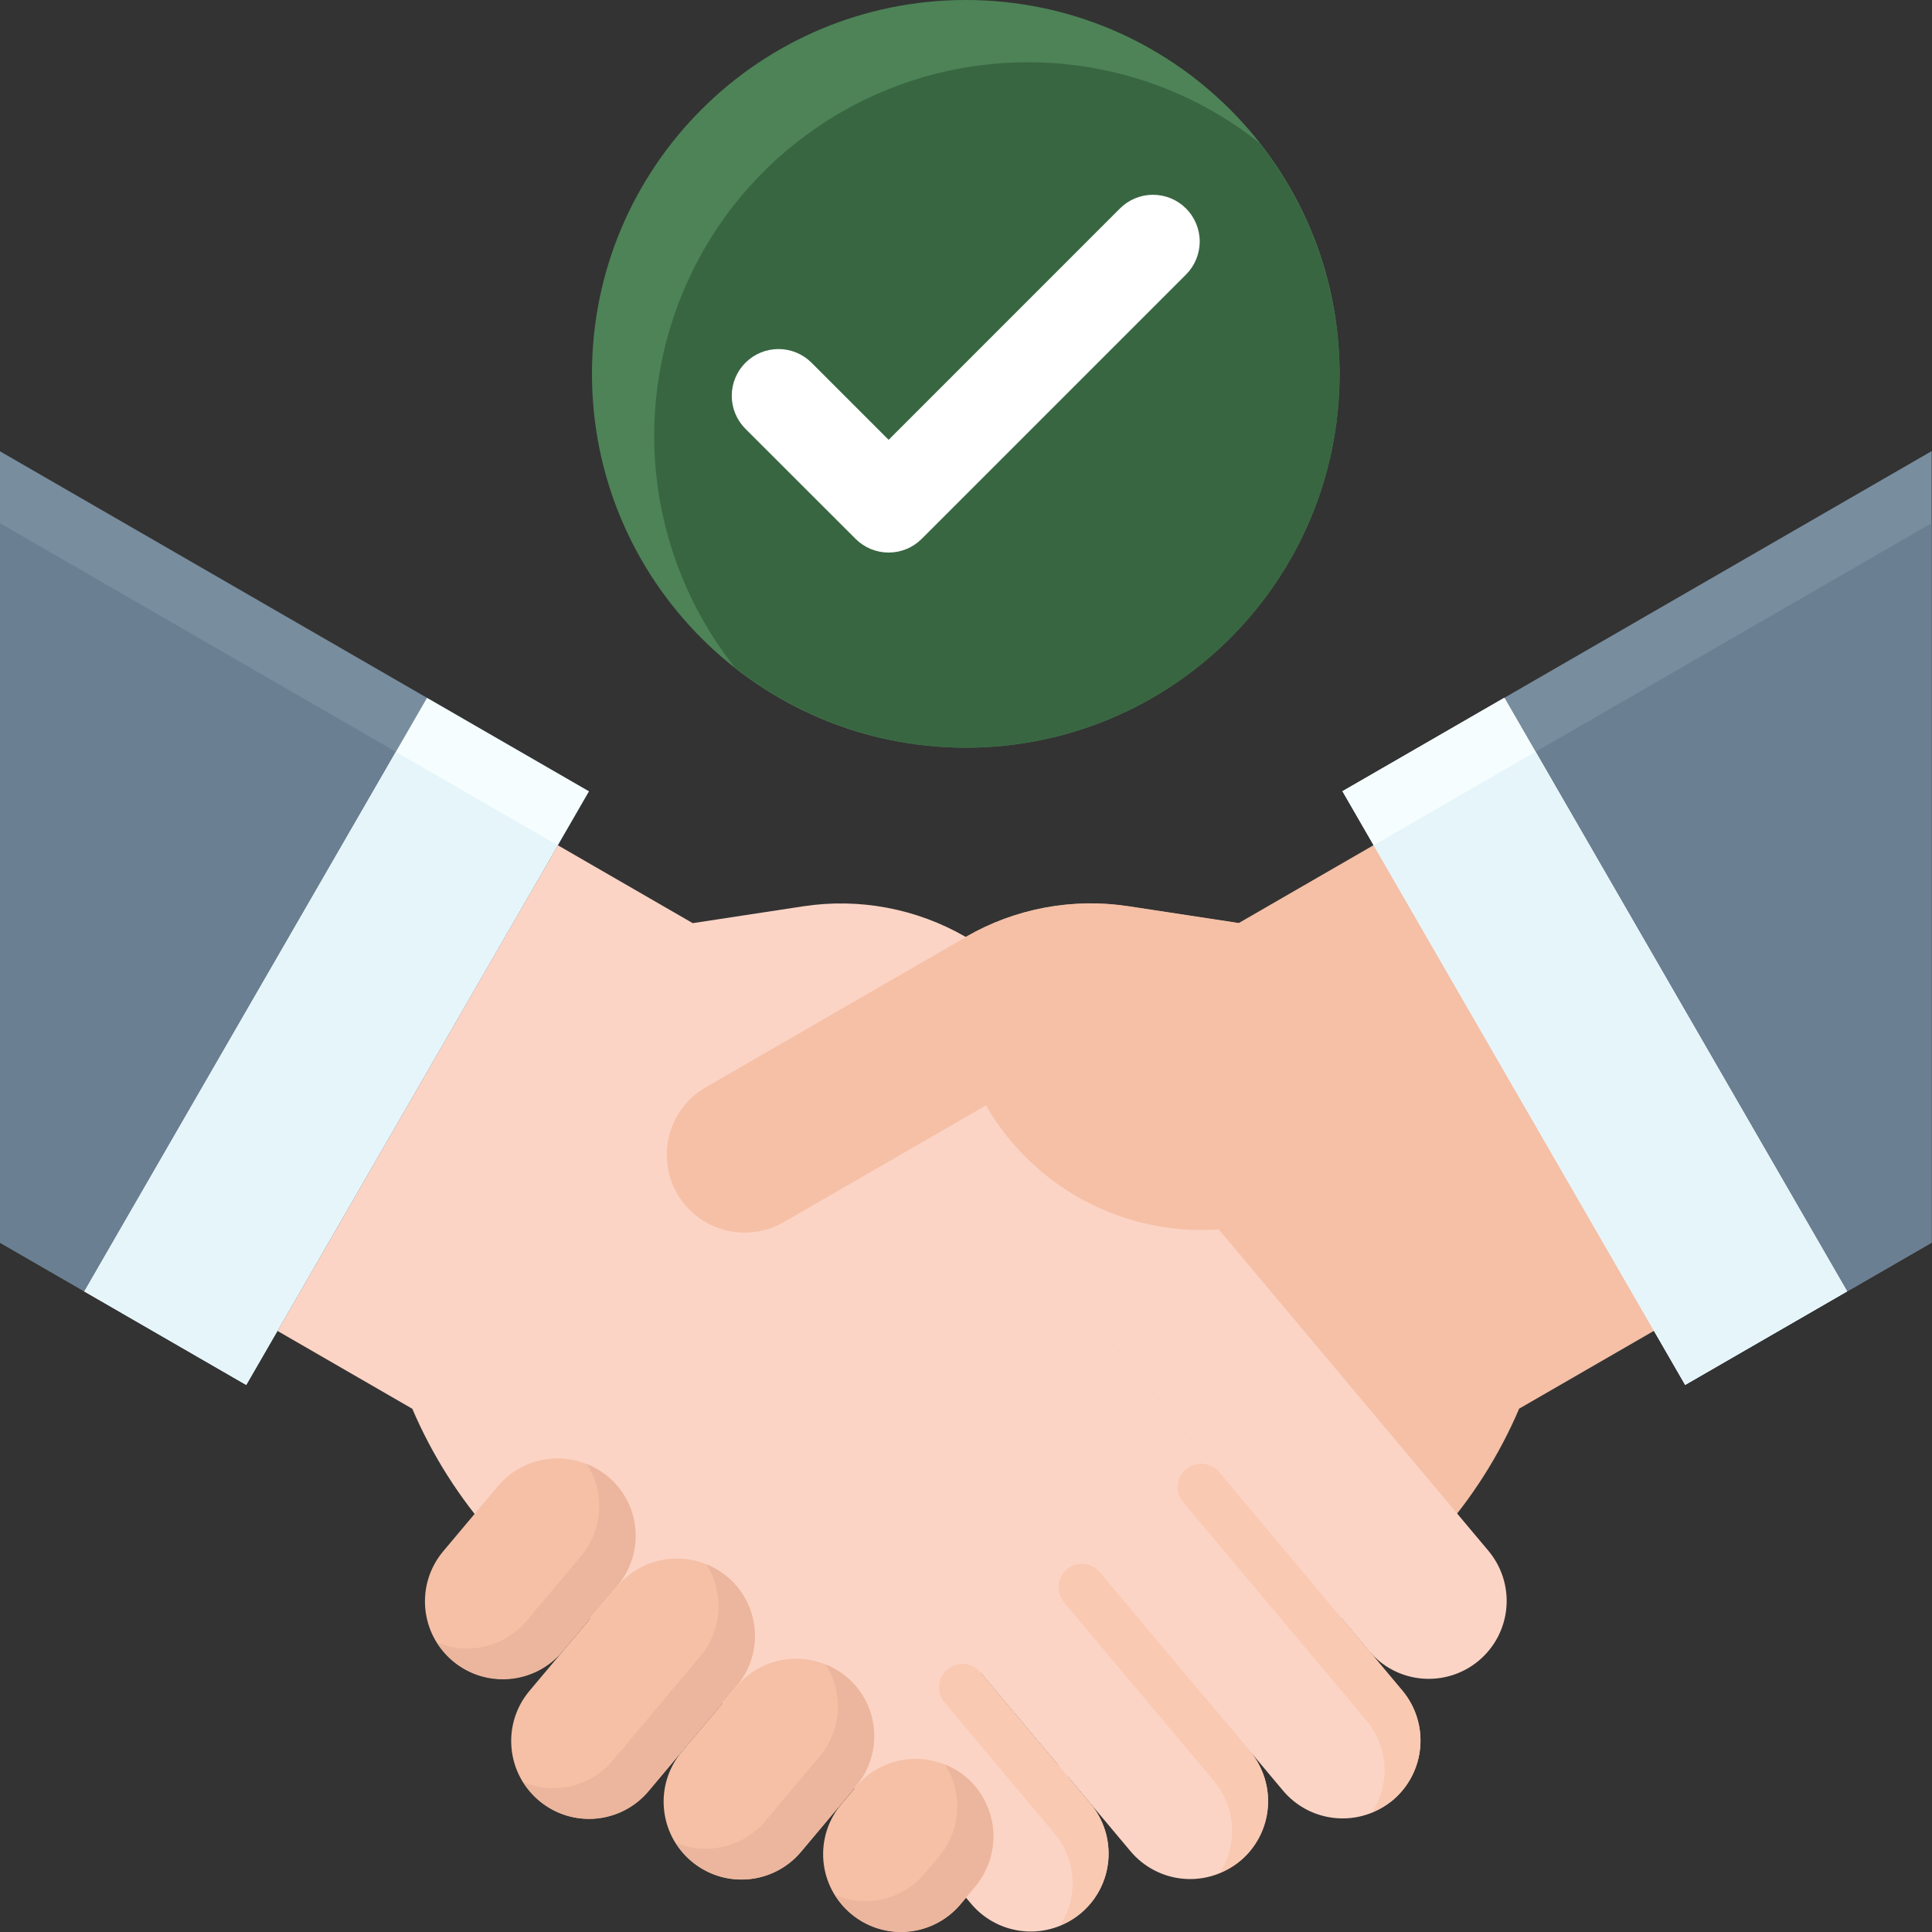 <svg width="60" height="60" viewBox="0 0 60 60" fill="none" xmlns="http://www.w3.org/2000/svg">
<rect x="0" y="0" width="60" height="60" fill="#333333" stroke="none"/>
<path d="M41.695 24.575L52.337 43.008L59.985 38.593V14.016L41.695 24.575Z" fill="#6A7F91"/>
<path d="M41.695 24.575L52.337 43.008L59.985 38.593V14.016L41.695 24.575Z" fill="#788D9E"/>
<path d="M42.662 26.251L52.336 43.009L59.984 38.593V16.25L42.662 26.251Z" fill="#6A7F91"/>
<path d="M33.076 55.243L41.09 50.616C43.81 49.046 45.947 46.635 47.179 43.747L51.369 41.328L42.661 26.246L38.472 28.665L35.032 28.141C33.296 27.878 31.522 28.212 30.001 29.09L22.298 33.54" fill="#F5C0A6"/>
<path d="M30.445 51.935L33.863 56.011C34.067 56.254 34.222 56.535 34.317 56.839C34.413 57.142 34.448 57.46 34.42 57.777C34.392 58.093 34.303 58.401 34.156 58.683C34.009 58.965 33.808 59.215 33.565 59.419C33.074 59.832 32.439 60.032 31.8 59.976C31.161 59.92 30.571 59.613 30.158 59.122L26.909 55.245L27.907 56.406L18.895 50.62C16.175 49.05 14.039 46.639 12.805 43.751L8.616 41.332L17.324 26.25L21.513 28.669L24.953 28.145C26.689 27.881 28.463 28.216 29.984 29.093L37.687 33.544" fill="#FCD4C5"/>
<path d="M35.343 35.193L46.225 48.163C46.637 48.655 46.838 49.29 46.782 49.929C46.726 50.568 46.418 51.159 45.927 51.571C45.436 51.984 44.801 52.184 44.162 52.129C43.523 52.074 42.932 51.767 42.52 51.276L31.637 38.303" fill="#FCD4C5"/>
<path d="M31.637 38.303L43.549 52.5C43.961 52.991 44.162 53.626 44.106 54.265C44.05 54.904 43.742 55.495 43.251 55.907C42.76 56.319 42.124 56.52 41.485 56.463C40.846 56.407 40.256 56.1 39.844 55.608L27.931 41.412M27.931 41.412L38.814 54.382C39.227 54.874 39.427 55.509 39.371 56.148C39.315 56.787 39.008 57.378 38.516 57.79C38.025 58.202 37.39 58.403 36.751 58.347C36.112 58.291 35.521 57.983 35.109 57.492L24.225 44.522" fill="#FCD4C5"/>
<path d="M36.743 46.649C36.682 46.576 36.636 46.492 36.607 46.401C36.579 46.31 36.568 46.214 36.577 46.119C36.585 46.024 36.612 45.932 36.656 45.847C36.7 45.763 36.76 45.688 36.833 45.627C36.981 45.503 37.171 45.443 37.363 45.46C37.554 45.477 37.731 45.569 37.855 45.716L43.549 52.502C43.961 52.993 44.161 53.628 44.105 54.267C44.05 54.906 43.742 55.497 43.251 55.909C43.059 56.065 42.845 56.19 42.615 56.281C42.892 55.849 43.025 55.34 42.993 54.828C42.961 54.316 42.766 53.828 42.437 53.434L36.743 46.649Z" fill="#F9C9B2"/>
<path d="M15.461 46.156L13.764 48.177C12.905 49.2 13.038 50.726 14.061 51.585C15.084 52.444 16.61 52.311 17.469 51.288L19.166 49.267C20.025 48.243 19.892 46.718 18.869 45.859C17.846 45 16.32 45.133 15.461 46.156Z" fill="#F5C0A6"/>
<path d="M19.169 49.266L16.442 52.513C15.583 53.536 15.716 55.062 16.739 55.921C17.762 56.78 19.288 56.647 20.146 55.624L22.873 52.376C23.732 51.353 23.599 49.828 22.576 48.968C21.553 48.109 20.028 48.242 19.169 49.266Z" fill="#F5C0A6"/>
<path d="M22.873 52.376L21.176 54.398C20.317 55.421 20.45 56.946 21.473 57.805C22.496 58.664 24.022 58.531 24.881 57.508L26.578 55.487C27.437 54.464 27.304 52.938 26.281 52.08C25.258 51.221 23.732 51.353 22.873 52.376Z" fill="#F5C0A6"/>
<path d="M26.131 56.026L26.583 55.487C26.996 54.996 27.587 54.688 28.226 54.633C28.864 54.577 29.5 54.777 29.991 55.19C30.482 55.602 30.79 56.193 30.846 56.832C30.901 57.471 30.701 58.106 30.289 58.597L29.834 59.138C29.422 59.629 28.831 59.937 28.192 59.992C27.553 60.048 26.918 59.848 26.427 59.435C26.183 59.231 25.982 58.98 25.836 58.699C25.689 58.416 25.599 58.108 25.572 57.792C25.544 57.475 25.58 57.156 25.675 56.853C25.771 56.55 25.926 56.269 26.131 56.026ZM38.477 28.672L35.036 28.148C33.3 27.885 31.526 28.219 30.005 29.096L21.917 33.768C21.361 34.088 20.956 34.617 20.79 35.236C20.624 35.856 20.711 36.516 21.032 37.072C21.353 37.627 21.881 38.032 22.5 38.198C23.12 38.364 23.78 38.278 24.336 37.957L30.62 34.329C31.128 35.209 31.804 35.981 32.611 36.6C33.417 37.219 34.338 37.673 35.319 37.936C36.301 38.199 37.325 38.266 38.333 38.133C39.341 38.001 40.313 37.671 41.193 37.163" fill="#F5C0A6"/>
<path d="M41.692 24.572L46.719 21.67L57.361 40.103L52.334 43.005L41.692 24.572Z" fill="#F5FDFF"/>
<path d="M18.29 24.575L7.648 43.008L0 38.593V14.016L18.29 24.575Z" fill="#788D9E"/>
<path d="M0 38.593L7.648 43.009L17.322 26.251L0 16.25V38.593Z" fill="#6A7F91"/>
<path d="M2.619 40.106L13.261 21.674L18.289 24.576L7.646 43.009L2.619 40.106Z" fill="#F5FDFF"/>
<path d="M34.152 48.824C34.091 48.751 34.016 48.69 33.931 48.646C33.847 48.602 33.754 48.575 33.659 48.567C33.565 48.559 33.469 48.569 33.378 48.598C33.287 48.627 33.203 48.673 33.13 48.734C33.057 48.796 32.997 48.871 32.953 48.955C32.909 49.04 32.882 49.132 32.873 49.227C32.865 49.322 32.875 49.418 32.904 49.509C32.933 49.6 32.979 49.684 33.04 49.757L37.704 55.315C38.033 55.709 38.228 56.197 38.26 56.709C38.292 57.221 38.16 57.73 37.883 58.162C38.113 58.071 38.327 57.946 38.518 57.79C38.761 57.586 38.962 57.336 39.109 57.054C39.256 56.772 39.346 56.464 39.373 56.148C39.401 55.831 39.366 55.512 39.27 55.209C39.175 54.906 39.02 54.625 38.816 54.382L34.152 48.824ZM29.332 52.867C29.27 52.794 29.224 52.709 29.195 52.618C29.167 52.528 29.156 52.432 29.164 52.337C29.173 52.242 29.2 52.15 29.244 52.065C29.288 51.98 29.348 51.905 29.421 51.844C29.568 51.72 29.759 51.66 29.951 51.677C30.142 51.694 30.32 51.786 30.443 51.933L33.861 56.01C34.274 56.501 34.474 57.136 34.418 57.776C34.362 58.414 34.055 59.005 33.563 59.417C33.372 59.573 33.158 59.699 32.928 59.789C33.205 59.358 33.337 58.849 33.305 58.337C33.273 57.825 33.079 57.336 32.75 56.943L29.332 52.867Z" fill="#F9C9B2"/>
<path d="M18.05 48.318L16.351 50.339C16.02 50.731 15.573 51.008 15.075 51.128C14.576 51.249 14.052 51.207 13.579 51.01C13.708 51.22 13.869 51.41 14.056 51.571C14.299 51.775 14.58 51.93 14.883 52.026C15.186 52.122 15.505 52.157 15.822 52.13C16.139 52.102 16.447 52.013 16.729 51.866C17.011 51.72 17.261 51.519 17.465 51.276L19.162 49.254C19.411 48.965 19.587 48.62 19.676 48.249C19.765 47.878 19.764 47.491 19.673 47.121C19.581 46.75 19.402 46.407 19.151 46.12C18.899 45.833 18.583 45.61 18.228 45.471C18.505 45.903 18.637 46.411 18.605 46.923C18.573 47.436 18.378 47.924 18.05 48.318ZM21.755 51.428L19.03 54.675C18.699 55.068 18.252 55.344 17.753 55.465C17.255 55.585 16.73 55.544 16.257 55.346C16.456 55.671 16.73 55.944 17.056 56.141C17.383 56.338 17.751 56.455 18.132 56.48C18.512 56.506 18.893 56.44 19.243 56.288C19.592 56.137 19.901 55.903 20.142 55.608L22.867 52.36C23.116 52.071 23.291 51.727 23.38 51.357C23.468 50.986 23.467 50.6 23.376 50.23C23.285 49.86 23.106 49.517 22.855 49.23C22.605 48.943 22.289 48.72 21.934 48.58C22.211 49.012 22.343 49.521 22.311 50.033C22.279 50.545 22.084 51.034 21.755 51.428ZM25.461 54.537L23.765 56.558C23.434 56.95 22.987 57.227 22.488 57.347C21.99 57.468 21.465 57.426 20.992 57.229C21.191 57.554 21.465 57.827 21.791 58.024C22.117 58.221 22.486 58.338 22.866 58.364C23.247 58.389 23.628 58.324 23.977 58.172C24.327 58.02 24.635 57.787 24.877 57.492L26.573 55.47C26.821 55.181 26.997 54.837 27.085 54.466C27.174 54.096 27.173 53.709 27.081 53.339C26.99 52.969 26.811 52.626 26.561 52.34C26.31 52.053 25.994 51.83 25.64 51.69C25.917 52.122 26.049 52.631 26.017 53.143C25.984 53.655 25.79 54.143 25.461 54.537ZM29.169 57.646L28.716 58.185C28.386 58.578 27.938 58.854 27.439 58.975C26.94 59.095 26.416 59.053 25.943 58.855C26.142 59.18 26.416 59.452 26.742 59.649C27.069 59.846 27.437 59.963 27.817 59.989C28.198 60.014 28.579 59.949 28.928 59.797C29.278 59.646 29.587 59.413 29.828 59.118L30.281 58.579C30.693 58.088 30.893 57.453 30.838 56.814C30.782 56.175 30.474 55.584 29.983 55.172C29.792 55.016 29.578 54.89 29.349 54.8C29.626 55.232 29.757 55.741 29.725 56.252C29.692 56.764 29.498 57.252 29.169 57.646Z" fill="#EBB69D"/>
<path d="M2.619 40.107L12.294 23.35L17.321 26.252L7.646 43.009L2.619 40.107Z" fill="#E6F5FA"/>
<path d="M41.692 24.572L46.719 21.67L57.361 40.103L52.334 43.005L41.692 24.572Z" fill="#F5FDFF"/>
<path d="M42.662 26.248L47.689 23.346L57.364 40.103L52.337 43.005L42.662 26.248Z" fill="#E6F5FA"/>
<path d="M29.993 23.22C36.405 23.22 41.603 18.022 41.603 11.61C41.603 5.198 36.405 0 29.993 0C23.581 0 18.384 5.198 18.384 11.61C18.384 18.022 23.581 23.22 29.993 23.22Z" fill="#4D8357"/>
<path d="M31.927 1.934C29.747 1.931 27.611 2.543 25.764 3.7C23.916 4.856 22.431 6.509 21.48 8.47C20.529 10.431 20.149 12.621 20.385 14.788C20.621 16.954 21.463 19.011 22.814 20.721C25.044 22.483 27.844 23.364 30.681 23.198C33.518 23.032 36.195 21.831 38.205 19.821C40.214 17.812 41.416 15.134 41.582 12.297C41.748 9.46 40.866 6.661 39.105 4.431C37.063 2.812 34.533 1.932 31.927 1.934Z" fill="#386641"/>
<path d="M27.597 13.659L25.203 11.265C24.931 10.993 24.562 10.84 24.177 10.84C23.792 10.84 23.423 10.993 23.151 11.265C23.016 11.399 22.909 11.559 22.836 11.736C22.763 11.912 22.725 12.101 22.725 12.291C22.725 12.482 22.763 12.671 22.836 12.847C22.909 13.023 23.016 13.183 23.151 13.318L26.571 16.735C26.706 16.87 26.866 16.977 27.042 17.05C27.218 17.123 27.407 17.16 27.597 17.16C27.788 17.16 27.977 17.123 28.153 17.05C28.329 16.977 28.489 16.87 28.624 16.735L36.833 8.526C37.105 8.254 37.258 7.885 37.258 7.5C37.258 7.115 37.105 6.746 36.833 6.474C36.561 6.202 36.192 6.049 35.807 6.049C35.422 6.049 35.053 6.202 34.781 6.474L27.597 13.659Z" fill="white"/>
</svg>
